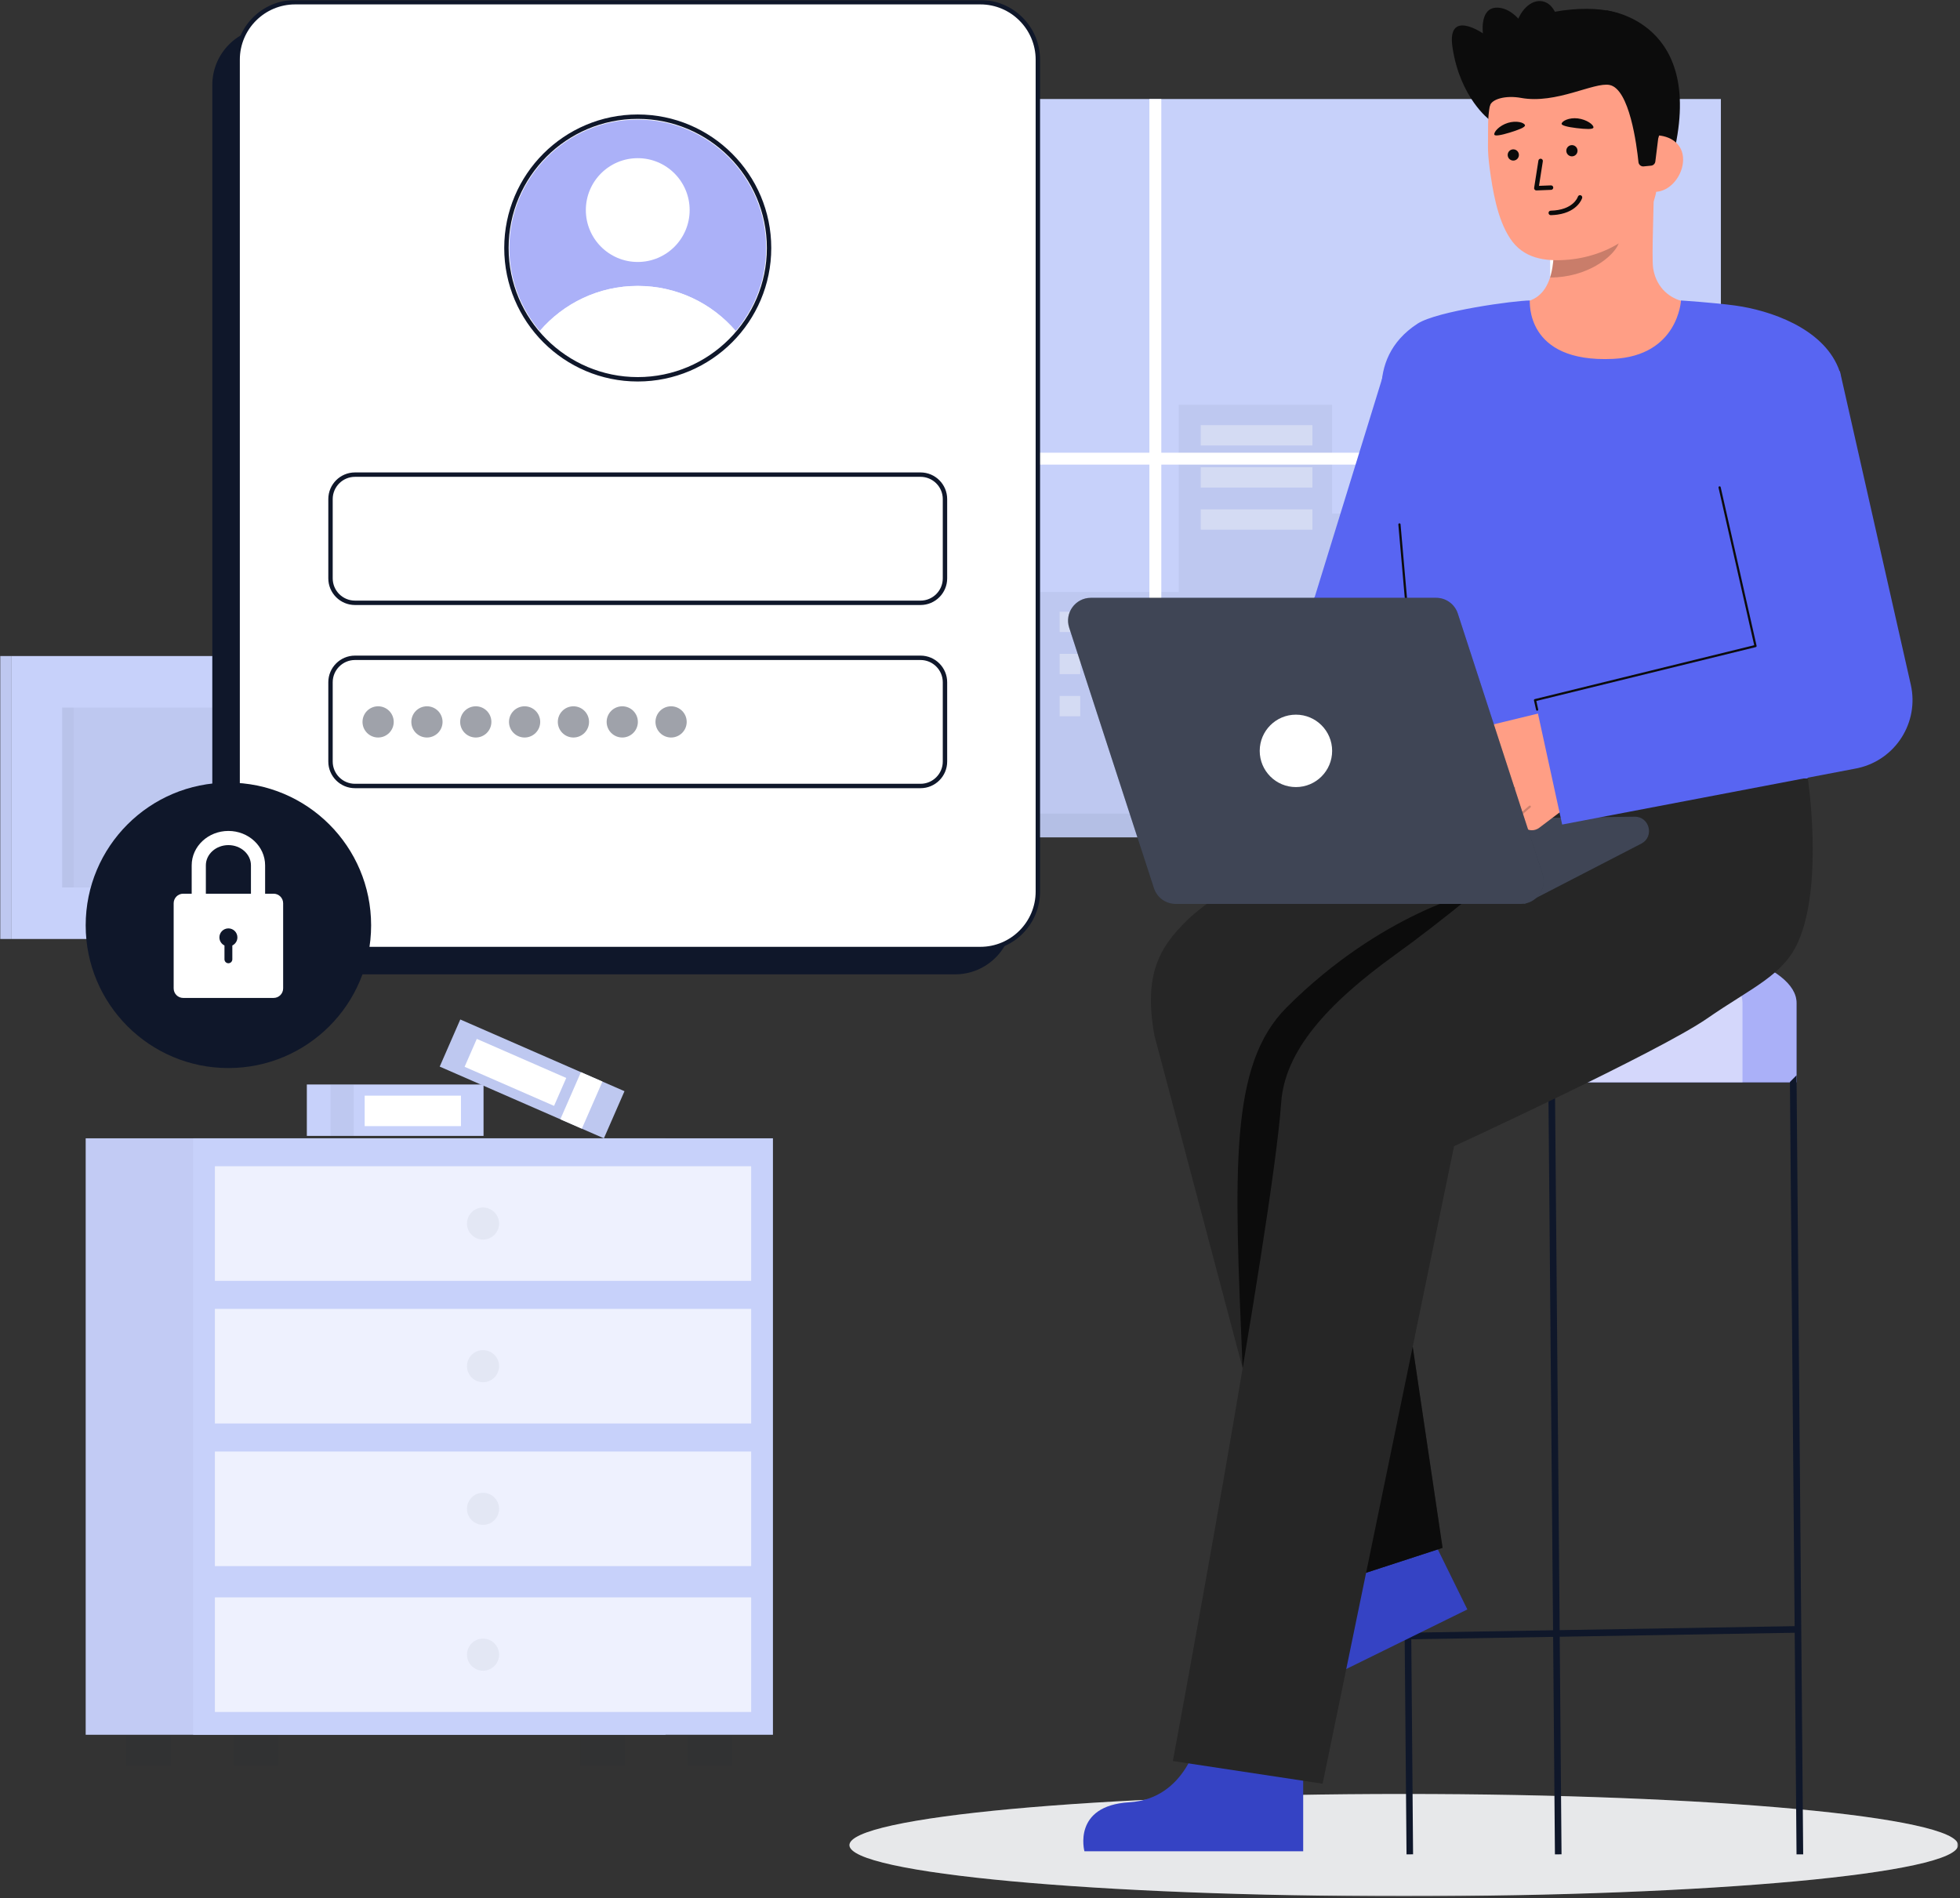<svg width="891" height="863" viewBox="0 0 891 863" fill="none" xmlns="http://www.w3.org/2000/svg">
<rect x="0" y="0" width="891" height="863" fill="#333333" stroke="none"/>
<g clip-path="url(#clip0_181_860)">
<mask id="mask0_181_860" style="mask-type:luminance" maskUnits="userSpaceOnUse" x="0" y="0" width="891" height="863">
<path d="M890.143 0H0V862.058H890.143V0Z" fill="white"/>
</mask>
<g mask="url(#mask0_181_860)">
<path d="M638.143 862.058C777.319 862.058 890.143 851.647 890.143 838.805C890.143 825.963 777.319 815.552 638.143 815.552C498.967 815.552 386.143 825.963 386.143 838.805C386.143 851.647 498.967 862.058 638.143 862.058Z" fill="white"/>
<path opacity="0.1" d="M638.143 862.058C777.319 862.058 890.143 851.647 890.143 838.805C890.143 825.963 777.319 815.552 638.143 815.552C498.967 815.552 386.143 825.963 386.143 838.805C386.143 851.647 498.967 862.058 638.143 862.058Z" fill="#0F172A"/>
<path d="M219.812 493.015H139.486V516.387H219.812V493.015Z" fill="#C7D1FA"/>
<path opacity="0.05" d="M160.798 493.015H150.273V516.387H160.798V493.015Z" fill="#0F172A"/>
<path d="M209.548 498.095H165.784V511.945H209.548V498.095Z" fill="white"/>
<path d="M283.883 496.064L209.246 463.466L199.891 484.884L274.528 517.482L283.883 496.064Z" fill="#C7D1FA"/>
<path opacity="0.05" d="M283.883 496.064L209.246 463.466L199.891 484.884L274.528 517.482L283.883 496.064Z" fill="#0F172A"/>
<path d="M273.86 491.686L264.08 487.415L254.725 508.833L264.505 513.105L273.86 491.686Z" fill="white"/>
<path d="M257.413 490.047L216.75 472.286L211.206 484.979L251.87 502.739L257.413 490.047Z" fill="white"/>
<path opacity="0.05" d="M284.023 789.091H263.837V802.572H284.023V789.091Z" fill="#0F172A"/>
<path opacity="0.05" d="M77.642 789.091H57.456V802.572H77.642V789.091Z" fill="#0F172A"/>
<path d="M302.527 517.483H38.953V788.635H302.527V517.483Z" fill="#C7D1FA"/>
<path opacity="0.03" d="M302.527 517.483H38.953V788.635H302.527V517.483Z" fill="#0F172A"/>
<path d="M351.371 517.483H87.797V788.635H351.371V517.483Z" fill="#C7D1FA"/>
<path opacity="0.05" d="M332.867 789.091H312.681V802.572H332.867V789.091Z" fill="#0F172A"/>
<path opacity="0.05" d="M126.487 789.091H106.301V802.572H126.487V789.091Z" fill="#0F172A"/>
<path opacity="0.7" d="M341.478 530.183H97.692V582.277H341.478V530.183Z" fill="white"/>
<path opacity="0.7" d="M341.478 595.027H97.692V647.121H341.478V595.027Z" fill="white"/>
<path opacity="0.7" d="M341.478 659.871H97.692V711.965H341.478V659.871Z" fill="white"/>
<path opacity="0.05" d="M219.585 563.519C223.611 563.519 226.874 560.256 226.874 556.23C226.874 552.204 223.611 548.941 219.585 548.941C215.559 548.941 212.296 552.204 212.296 556.23C212.296 560.256 215.559 563.519 219.585 563.519Z" fill="#0F172A"/>
<path opacity="0.05" d="M219.585 628.363C223.611 628.363 226.874 625.1 226.874 621.074C226.874 617.048 223.611 613.785 219.585 613.785C215.559 613.785 212.296 617.048 212.296 621.074C212.296 625.1 215.559 628.363 219.585 628.363Z" fill="#0F172A"/>
<path opacity="0.05" d="M219.585 693.208C223.611 693.208 226.874 689.945 226.874 685.919C226.874 681.893 223.611 678.63 219.585 678.63C215.559 678.63 212.296 681.893 212.296 685.919C212.296 689.945 215.559 693.208 219.585 693.208Z" fill="#0F172A"/>
<path opacity="0.7" d="M341.478 726.177H97.692V778.271H341.478V726.177Z" fill="white"/>
<path opacity="0.05" d="M219.585 759.513C223.611 759.513 226.874 756.25 226.874 752.224C226.874 748.198 223.611 744.935 219.585 744.935C215.559 744.935 212.296 748.198 212.296 752.224C212.296 756.25 215.559 759.513 219.585 759.513Z" fill="#0F172A"/>
<path d="M132.517 248.353H288.37V45.492H132.517V248.353Z" fill="#C7D1FA"/>
<path d="M132.518 45.492H127.462V248.353H132.518V45.492Z" fill="#C7D1FA"/>
<path opacity="0.05" d="M132.518 45.492H127.462V248.353H132.518V45.492Z" fill="#0F172A"/>
<path opacity="0.05" d="M160.909 211.399H259.98V82.445H160.909V211.399Z" fill="#0F172A"/>
<path opacity="0.03" d="M160.909 211.399H166.072V82.445H160.909V211.399Z" fill="#0F172A"/>
<path d="M5.055 426.872H132.517V298.239H5.055V426.872Z" fill="#C7D1FA"/>
<path opacity="0.05" d="M28.274 403.44H109.298V321.672H28.274V403.44Z" fill="#0F172A"/>
<path d="M5.056 298.24H0V426.873H5.056V298.24Z" fill="#C7D1FA"/>
<path opacity="0.05" d="M5.056 298.24H0V426.873H5.056V298.24Z" fill="#0F172A"/>
<path opacity="0.03" d="M28.274 403.44H33.437V321.672H28.274V403.44Z" fill="#0F172A"/>
<path d="M782.301 45.009H457.061V370.249H782.301V45.009Z" fill="#C7D1FA"/>
<path d="M457.061 45.009H453.333V370.249H457.061V45.009Z" fill="#C7D1FA"/>
<path opacity="0.05" d="M457.061 45.009H453.333V370.249H457.061V45.009Z" fill="#0F172A"/>
<path opacity="0.05" d="M535.852 269.126V184.032H605.556V233.47H713.527V321.005H759.417V370.249H713.527H704.687H472.706V269.126H535.852Z" fill="#0F172A"/>
<path opacity="0.34" d="M596.608 193.271H545.849V202.51H596.608V193.271Z" fill="#FFFFFA"/>
<path opacity="0.34" d="M596.608 212.417H545.849V221.656H596.608V212.417Z" fill="#FFFFFA"/>
<path opacity="0.34" d="M596.608 231.563H545.849V240.802H596.608V231.563Z" fill="#FFFFFA"/>
<path opacity="0.34" d="M491.063 278.094H481.707V287.333H491.063V278.094Z" fill="#FFFFFA"/>
<path opacity="0.34" d="M491.063 297.24H481.707V306.479H491.063V297.24Z" fill="#FFFFFA"/>
<path opacity="0.34" d="M491.063 316.385H481.707V325.624H491.063V316.385Z" fill="#FFFFFA"/>
<path opacity="0.34" d="M508.371 278.094H499.015V287.333H508.371V278.094Z" fill="#FFFFFA"/>
<path opacity="0.34" d="M508.371 297.24H499.015V306.479H508.371V297.24Z" fill="#FFFFFA"/>
<path opacity="0.34" d="M508.371 316.385H499.015V325.624H508.371V316.385Z" fill="#FFFFFA"/>
<path opacity="0.34" d="M525.211 278.094H515.855V287.333H525.211V278.094Z" fill="#FFFFFA"/>
<path opacity="0.34" d="M525.211 297.24H515.855V306.479H525.211V297.24Z" fill="#FFFFFA"/>
<path opacity="0.34" d="M525.211 316.385H515.855V325.624H525.211V316.385Z" fill="#FFFFFA"/>
<path d="M457.061 205.804H522.504V45.008H527.917V205.804H704.687V45.008H710.099V205.804H782.301V211.216H710.099V370.249H704.687V211.216H527.917V370.249H522.504V211.216H457.061V205.804Z" fill="white"/>
<path d="M795.257 369.856H444.104V380.672H795.257V369.856Z" fill="#C7D1FA"/>
<path opacity="0.1" d="M795.257 369.856H444.104V380.672H795.257V369.856Z" fill="#0F172A"/>
<path opacity="0.1" d="M444.104 369.856H439.034V380.672H444.104V369.856Z" fill="#0F172A"/>
<path opacity="0.1" d="M444.104 369.856H439.034V380.672H444.104V369.856Z" fill="#0F172A"/>
<path d="M434.156 12.514H122.643C108.211 12.514 96.512 24.213 96.512 38.645V416.815C96.512 431.247 108.211 442.946 122.643 442.946H434.156C448.588 442.946 460.287 431.247 460.287 416.815V38.645C460.287 24.213 448.588 12.514 434.156 12.514Z" fill="#0F172A"/>
<path d="M445.67 1H134.157C119.725 1 108.026 12.699 108.026 27.131V405.301C108.026 419.733 119.725 431.432 134.157 431.432H445.67C460.102 431.432 471.801 419.733 471.801 405.301V27.131C471.801 12.699 460.102 1 445.67 1Z" fill="white"/>
<path d="M445.67 432.432H134.157C119.197 432.432 107.026 420.261 107.026 405.301V27.131C107.026 12.171 119.197 0 134.157 0H445.67C460.63 0 472.801 12.171 472.801 27.131V405.301C472.801 420.261 460.63 432.432 445.67 432.432ZM134.157 2C120.3 2 109.026 13.273 109.026 27.131V405.301C109.026 419.158 120.3 430.432 134.157 430.432H445.67C459.527 430.432 470.801 419.159 470.801 405.301V27.131C470.801 13.274 459.528 2 445.67 2H134.157Z" fill="#0F172A"/>
<path d="M726.529 425.574C676.736 425.574 636.371 439.158 636.371 455.915V492.036H816.686V455.915C816.686 439.158 776.322 425.574 726.529 425.574Z" fill="#5865F2"/>
<path opacity="0.49" d="M726.529 425.574C676.736 425.574 636.371 439.158 636.371 455.915V492.036H816.686V455.915C816.686 439.158 776.322 425.574 726.529 425.574Z" fill="white"/>
<path opacity="0.49" d="M792.127 455.919V492.034H636.37V455.919C636.37 440.559 670.266 427.869 714.248 425.863C758.23 427.869 792.126 440.559 792.126 455.919H792.127Z" fill="white"/>
<path d="M816.687 843.01H819.713L816.687 488.832L813.687 491.858L815.826 739.261L709.013 741.076L706.858 491.832L703.858 491.858L706.014 741.127L641.535 742.223L639.37 491.832L636.37 488.858L639.396 843.01L642.37 842.985L641.56 745.224L706.039 744.128L706.858 843.01L709.858 842.985L709.039 744.077L815.852 742.261L816.687 843.01Z" fill="#0F172A"/>
<path d="M544.74 789.984C544.74 789.984 539.378 817.778 513.355 819.327C487.332 820.876 492.975 841.607 492.975 841.607H592.419V791.923L544.739 789.985L544.74 789.984Z" fill="#3543C4"/>
<path d="M601.477 706.388C601.477 706.388 608.934 733.694 586.268 746.571C563.601 759.448 577.816 775.559 577.816 775.559L667.048 731.663L645.117 687.081L601.478 706.388H601.477Z" fill="#3543C4"/>
<path d="M592.036 724.435L524.798 470.746C519.695 442.72 527.376 430.572 539.208 418.771C559.994 398.038 646.125 353.91 646.125 353.91L749.454 353.628C776.852 353.628 803.788 380.645 803.788 408.044C803.788 435.442 775.934 458.677 748.536 458.677L621.294 471.375L655.785 703.661L592.036 724.435Z" fill="#262626"/>
<path d="M655.786 703.661L642.207 612.213L573.415 654.177L592.036 724.435L655.786 703.661Z" fill="#0C0C0C"/>
<path d="M671.379 405.247C671.379 405.247 627.942 414.928 584.922 457.948C558.839 484.031 560.978 531.232 564.891 622.015L607.618 558.905L654.482 474.383L671.379 405.247Z" fill="#0C0C0C"/>
<path d="M821.777 353.597L751.604 353.266L751.577 354.19H730.329C730.329 354.19 677.105 403.169 634.251 434.032C603.081 456.48 584.066 477.882 582.421 501.209C578.41 558.069 533.172 800.574 533.172 800.574L601.254 810.883L660.996 521.072C660.996 521.072 754.421 478.004 776.03 463.016C796.378 448.902 810.751 443.447 817.484 428.045C829.114 401.444 821.777 353.598 821.777 353.598V353.597Z" fill="#262626"/>
<path d="M743.05 371.275L629.209 372.783L693.068 410.923L746.204 383.483C752.19 380.271 749.844 371.185 743.05 371.275Z" fill="#0F172A"/>
<path opacity="0.2" d="M743.05 371.275L629.209 372.783L693.068 410.923L746.204 383.483C752.19 380.271 749.844 371.185 743.05 371.275Z" fill="white"/>
<path d="M629.862 167.045L597.666 271.376L533.171 355.818L570.846 399.066L647.575 313.426C650.97 310.741 653.839 307.108 655.61 302.823L656.805 299.93L701.12 192.702L629.861 167.044L629.862 167.045Z" fill="#5865F2"/>
<path d="M686.094 139.105C686.298 139.078 688.563 176.657 732.218 173.381C762.44 171.117 773.216 139.052 773.909 139.052C770.651 138.359 766.624 137.308 765.023 136.948C759.706 135.75 753.069 131.362 751.535 122.121C750.651 116.794 752.151 89.544 751.689 84.155L705.298 94.51C705.946 105.892 710.483 132.279 694.582 136.949C691.936 137.721 689.086 138.432 686.094 139.106V139.105Z" fill="#FF9E85"/>
<path opacity="0.22" d="M704.648 126.164C705.305 124.067 705.696 122.243 706.043 118.964C706.664 113.1 706.334 107.71 705.74 102.217C715.112 100.97 724.109 97.028 731.38 90.984C732.241 94.165 736.979 108.066 735.667 111.09C733.188 116.805 721.536 126.164 704.648 126.164Z" fill="#0C0C0C"/>
<path d="M677.061 54.42C677.061 54.42 663.748 44.527 660.296 21.552C657.623 3.763 674.136 15.177 674.136 15.177C674.136 15.177 672.336 2.349 681.697 3.554C691.058 4.758 696.401 18.208 696.401 18.208" fill="#0C0C0C"/>
<path d="M730.065 4.695C730.065 4.695 776.52 9.325 760.211 72.349L756.106 72.655L747.773 73.276" fill="#0C0C0C"/>
<path d="M713.441 118.013C731.73 116.235 753.548 104.508 753.679 79.662L753.796 57.244C753.926 32.399 740.982 12.189 717.589 12.067C694.196 11.944 676.605 31.994 676.475 56.839L676.423 66.764C676.412 68.807 676.608 72.474 677.242 76.944C678.508 85.862 680.47 99.422 686.598 108.559C692.384 117.185 701.757 119.149 713.441 118.013Z" fill="#FF9E85"/>
<path d="M688.297 72.971C689.692 72.769 690.659 71.475 690.457 70.081C690.255 68.686 688.962 67.719 687.567 67.921C686.173 68.123 685.206 69.416 685.408 70.811C685.609 72.205 686.903 73.172 688.297 72.971Z" fill="#0A0A0A"/>
<path d="M705.23 86.301C705.741 86.227 706.123 85.778 706.102 85.251C706.08 84.688 705.606 84.249 705.042 84.272L699.613 84.486L701.36 73.328C701.447 72.771 701.066 72.249 700.509 72.162C699.953 72.075 699.431 72.455 699.343 73.012L697.405 85.397C697.358 85.699 697.449 86.005 697.652 86.233C697.855 86.461 698.149 86.586 698.454 86.574L705.123 86.311C705.159 86.31 705.196 86.306 705.23 86.301Z" fill="#0A0A0A"/>
<path d="M708.071 97.565C717.225 96.241 719.148 90.316 719.233 90.039C719.398 89.5 719.095 88.93 718.556 88.765C718.021 88.6 717.452 88.901 717.284 89.435C717.204 89.687 715.194 95.523 704.948 95.776C704.373 95.788 703.939 96.258 703.952 96.821C703.966 97.384 704.434 97.83 704.997 97.816C706.103 97.789 707.126 97.701 708.071 97.565Z" fill="#0A0A0A"/>
<path d="M709.895 56.24C709.761 57.027 712.66 57.756 716.657 58.231C720.654 58.706 724.244 58.946 724.369 57.959C724.526 56.713 721.251 54.306 717.254 53.832C713.257 53.357 710.105 55.002 709.895 56.24Z" fill="#0A0A0A"/>
<path d="M714.946 71.05C716.341 70.848 717.308 69.554 717.106 68.16C716.904 66.766 715.61 65.799 714.216 66C712.822 66.202 711.855 67.496 712.056 68.89C712.258 70.284 713.552 71.251 714.946 71.05Z" fill="#0A0A0A"/>
<path d="M679.309 61.202C679.506 61.976 682.452 61.466 686.298 60.278C690.144 59.09 693.522 57.853 693.236 56.9C692.874 55.697 689.301 54.681 685.456 55.868C681.61 57.056 679 59.984 679.31 61.201L679.309 61.202Z" fill="#0A0A0A"/>
<path d="M752.186 87.224C759.295 87.261 765.098 79.686 765.135 72.577C765.172 65.468 759.43 61.517 752.321 61.48L748.633 66.224L746.074 87.192L752.186 87.224Z" fill="#FF9E85"/>
<path d="M747.193 75.644C746.008 75.759 744.952 74.901 744.831 73.717C744.05 66.067 740.766 40.406 731.69 38.629C724.58 37.236 707.44 47.435 691.471 44.513C684.485 43.235 677.875 45.011 677.226 48.311C676.969 49.618 672.483 30.901 683.301 16.589C691.914 5.194 720.354 1.783 733.332 5.401C769.266 15.42 753.798 63.018 753.798 63.018L752.503 73.429C752.378 74.434 751.573 75.218 750.564 75.316L747.193 75.644Z" fill="#0C0C0C"/>
<path d="M707.962 16.567C709.522 8.81 706.514 1.662 701.245 0.602C695.975 -0.458 690.438 4.971 688.878 12.728C687.318 20.485 690.325 27.632 695.595 28.692C700.864 29.752 706.401 24.323 707.962 16.567Z" fill="#0C0C0C"/>
<path d="M633.926 219.798C635.274 235.631 644.829 334.408 646.125 353.91H821.7C822.709 336.321 827.238 259.41 831.064 225.015C834.716 192.194 839.834 177.258 835.628 167.058C828.21 149.069 804.598 141.035 788.609 138.87C778.845 137.548 764.16 136.601 764.16 136.601C764.16 136.601 762.917 161.754 733.269 163.154C692.909 165.058 695.605 136.601 695.405 136.601C688.867 136.601 653.277 141.356 644.378 147.156C631.809 155.348 628.094 166.513 627.947 176.77C627.778 188.58 632.395 201.841 633.926 219.798Z" fill="#5865F2"/>
<path d="M642.829 314.986C642.573 314.986 642.354 314.79 642.332 314.529L635.68 238.449C635.656 238.174 635.86 237.931 636.134 237.907C636.414 237.876 636.653 238.086 636.676 238.362L643.328 314.442C643.352 314.717 643.148 314.96 642.874 314.984C642.858 314.985 642.844 314.986 642.829 314.986Z" fill="#0C0C0C"/>
<path d="M655.56 359.178L679.668 339.619L675.611 340.766C672.887 341.419 669.956 339.965 669.161 337.278C668.313 334.413 670.046 331.459 672.914 330.772L723.561 318.453L727.918 334.586C730.686 344.836 726.959 355.741 718.495 362.151L699.729 376.312C697.734 377.823 694.885 377.859 693.025 376.185C691.229 374.568 690.863 372.143 691.738 370.189C691.66 370.162 691.584 370.124 691.526 370.057C691.417 369.929 691.394 369.764 691.435 369.613L687.978 372.231C685.745 373.922 682.476 373.766 680.671 371.624C679.007 369.65 679.084 366.845 680.652 364.97C680.596 364.963 680.549 364.943 680.498 364.917L679.077 365.993C677.082 367.504 674.232 367.539 672.373 365.865C670.198 363.906 670.113 360.761 671.799 358.706C671.779 358.676 671.761 358.645 671.748 358.612L661.709 366.757C659.616 368.455 656.543 368.135 654.844 366.042C653.146 363.949 653.466 360.876 655.559 359.177L655.56 359.178Z" fill="#FF9E85"/>
<path opacity="0.2" d="M672.362 358.899C672.414 358.88 672.463 358.853 672.508 358.815L682.167 350.79C682.373 350.619 682.402 350.312 682.23 350.106C682.059 349.9 681.752 349.872 681.546 350.043L671.887 358.068C671.681 358.239 671.652 358.546 671.824 358.752C671.958 358.914 672.175 358.966 672.362 358.899Z" fill="#0A0A0A"/>
<path opacity="0.2" d="M680.875 364.961C680.926 364.943 680.974 364.916 681.018 364.88L688.659 358.632C688.867 358.462 688.898 358.156 688.728 357.948C688.558 357.74 688.252 357.708 688.044 357.879L680.403 364.127C680.195 364.297 680.164 364.603 680.334 364.811C680.468 364.975 680.686 365.029 680.875 364.961Z" fill="#0A0A0A"/>
<path opacity="0.2" d="M692.059 370.198C692.113 370.179 692.165 370.149 692.211 370.109L695.751 367.074C695.955 366.9 695.978 366.593 695.804 366.389C695.629 366.184 695.323 366.159 695.118 366.336L691.578 369.371C691.374 369.545 691.351 369.852 691.525 370.056C691.66 370.214 691.874 370.264 692.058 370.197L692.059 370.198Z" fill="#0A0A0A"/>
<path d="M868.632 311.271L868.446 310.45L836.403 168.707L773.003 183.04L798.015 293.679L697.814 318.303L710.145 374.842L843.672 349.37C843.977 349.31 844.416 349.22 844.721 349.151C861.784 345.294 872.49 328.334 868.632 311.271Z" fill="#5865F2"/>
<path d="M697.325 318.407C697.269 318.143 697.433 317.883 697.695 317.819L797.447 293.321L781.227 221.685C781.165 221.416 781.334 221.148 781.604 221.087C781.874 221.025 782.141 221.195 782.202 221.464L798.53 293.579C798.591 293.845 798.426 294.11 798.162 294.175L698.403 318.674C698.403 318.674 699.071 321.59 699.26 322.569C699.322 322.889 699.011 323.058 698.898 323.086C698.776 323.116 698.395 323.154 698.293 322.682C698.063 321.611 697.324 318.408 697.324 318.408L697.325 318.407Z" fill="#0C0C0C"/>
<path d="M701.235 397.357L662.71 278.934C661.321 274.665 657.342 271.775 652.853 271.775H495.901C488.858 271.775 483.865 278.649 486.044 285.347L524.569 403.77C525.958 408.039 529.937 410.929 534.426 410.929H691.378C698.421 410.929 703.414 404.055 701.235 397.357Z" fill="#0F172A"/>
<path opacity="0.2" d="M701.235 397.357L662.71 278.934C661.321 274.665 657.342 271.775 652.853 271.775H495.901C488.858 271.775 483.865 278.649 486.044 285.347L524.569 403.77C525.958 408.039 529.937 410.929 534.426 410.929H691.378C698.421 410.929 703.414 404.055 701.235 397.357Z" fill="white"/>
<path d="M589.118 357.813C598.209 357.813 605.579 350.443 605.579 341.352C605.579 332.261 598.209 324.891 589.118 324.891C580.027 324.891 572.657 332.261 572.657 341.352C572.657 350.443 580.027 357.813 589.118 357.813Z" fill="white"/>
<path d="M103.83 485.544C139.661 485.544 168.707 456.498 168.707 420.667C168.707 384.836 139.661 355.79 103.83 355.79C67.999 355.79 38.953 384.836 38.953 420.667C38.953 456.498 67.999 485.544 103.83 485.544Z" fill="#0F172A"/>
<path d="M90.362 412.202C88.583 412.202 87.141 410.76 87.141 408.981V393.388C87.141 384.767 94.628 377.752 103.83 377.752C113.032 377.752 120.519 384.766 120.519 393.388V407.909C120.519 409.688 119.077 411.13 117.298 411.13C115.519 411.13 114.077 409.688 114.077 407.909V393.388C114.077 388.318 109.48 384.193 103.829 384.193C98.178 384.193 93.581 388.318 93.581 393.388V408.981C93.581 410.76 92.139 412.202 90.36 412.202H90.362Z" fill="white"/>
<path d="M124.376 406.285H83.284C80.888 406.285 78.945 408.228 78.945 410.624V449.33C78.945 451.726 80.888 453.669 83.284 453.669H124.376C126.772 453.669 128.715 451.726 128.715 449.33V410.624C128.715 408.228 126.772 406.285 124.376 406.285Z" fill="white"/>
<path d="M99.739 426.145C99.739 427.768 100.68 429.159 102.043 429.827V436.113C102.043 437.108 102.848 437.899 103.829 437.899C104.811 437.899 105.615 437.108 105.615 436.113V429.827C106.979 429.159 107.919 427.768 107.919 426.145C107.919 423.882 106.092 422.054 103.828 422.054C101.564 422.054 99.737 423.881 99.737 426.145H99.739Z" fill="#0F172A"/>
<path d="M418.467 215.773H161.36C155.223 215.773 150.247 220.748 150.247 226.886V262.93C150.247 269.067 155.223 274.043 161.36 274.043H418.467C424.605 274.043 429.58 269.067 429.58 262.93V226.886C429.58 220.748 424.605 215.773 418.467 215.773Z" fill="white"/>
<path d="M418.466 275.042H161.36C154.681 275.042 149.247 269.608 149.247 262.929V226.886C149.247 220.207 154.681 214.773 161.36 214.773H418.466C425.145 214.773 430.579 220.207 430.579 226.886V262.929C430.579 269.608 425.145 275.042 418.466 275.042ZM161.36 216.772C155.783 216.772 151.247 221.309 151.247 226.885V262.928C151.247 268.505 155.784 273.041 161.36 273.041H418.466C424.043 273.041 428.579 268.504 428.579 262.928V226.885C428.579 221.308 424.042 216.772 418.466 216.772H161.36Z" fill="#0F172A"/>
<path d="M418.467 299.047H161.36C155.223 299.047 150.247 304.022 150.247 310.16V346.204C150.247 352.342 155.223 357.317 161.36 357.317H418.467C424.605 357.317 429.58 352.342 429.58 346.204V310.16C429.58 304.022 424.605 299.047 418.467 299.047Z" fill="white"/>
<path d="M418.466 358.316H161.36C154.681 358.316 149.247 352.882 149.247 346.203V310.16C149.247 303.481 154.681 298.047 161.36 298.047H418.466C425.145 298.047 430.579 303.481 430.579 310.16V346.203C430.579 352.882 425.145 358.316 418.466 358.316ZM161.36 300.046C155.783 300.046 151.247 304.583 151.247 310.159V346.202C151.247 351.779 155.784 356.315 161.36 356.315H418.466C424.043 356.315 428.579 351.778 428.579 346.202V310.159C428.579 304.582 424.042 300.046 418.466 300.046H161.36Z" fill="#0F172A"/>
<path d="M289.913 172.43C322.881 172.43 349.607 145.704 349.607 112.736C349.607 79.768 322.881 53.042 289.913 53.042C256.945 53.042 230.219 79.768 230.219 112.736C230.219 145.704 256.945 172.43 289.913 172.43Z" fill="white"/>
<path d="M289.913 173.43C256.446 173.43 229.219 146.203 229.219 112.736C229.219 79.269 256.447 52.042 289.913 52.042C323.379 52.042 350.607 79.27 350.607 112.736C350.607 146.202 323.38 173.43 289.913 173.43ZM289.913 54.042C257.549 54.042 231.219 80.372 231.219 112.736C231.219 145.1 257.549 171.43 289.913 171.43C322.277 171.43 348.607 145.1 348.607 112.736C348.607 80.372 322.277 54.042 289.913 54.042Z" fill="#0F172A"/>
<path opacity="0.5" d="M348.281 112.736C348.281 127.128 343.067 140.284 334.451 150.456C323.685 137.926 307.722 129.984 289.913 129.984C272.104 129.984 256.14 137.926 245.375 150.472C236.759 140.284 231.545 127.128 231.545 112.736C231.545 80.504 257.681 54.368 289.913 54.368C322.145 54.368 348.281 80.504 348.281 112.736Z" fill="#5865F2"/>
<path d="M334.451 150.455C323.75 163.098 307.77 171.104 289.913 171.104C272.056 171.104 256.092 163.098 245.375 150.471C256.141 137.925 272.088 129.983 289.913 129.983C307.738 129.983 323.686 137.925 334.451 150.455Z" fill="white"/>
<path d="M289.914 119.093C302.944 119.093 313.507 108.53 313.507 95.5C313.507 82.47 302.944 71.907 289.914 71.907C276.884 71.907 266.321 82.47 266.321 95.5C266.321 108.53 276.884 119.093 289.914 119.093Z" fill="white"/>
<g opacity="0.4">
<path d="M171.889 335.278C175.808 335.278 178.985 332.101 178.985 328.182C178.985 324.263 175.808 321.086 171.889 321.086C167.97 321.086 164.793 324.263 164.793 328.182C164.793 332.101 167.97 335.278 171.889 335.278Z" fill="#0F172A"/>
<path d="M194.086 335.278C198.005 335.278 201.182 332.101 201.182 328.182C201.182 324.263 198.005 321.086 194.086 321.086C190.167 321.086 186.99 324.263 186.99 328.182C186.99 332.101 190.167 335.278 194.086 335.278Z" fill="#0F172A"/>
<path d="M216.283 335.278C220.202 335.278 223.379 332.101 223.379 328.182C223.379 324.263 220.202 321.086 216.283 321.086C212.364 321.086 209.187 324.263 209.187 328.182C209.187 332.101 212.364 335.278 216.283 335.278Z" fill="#0F172A"/>
<path d="M238.48 335.278C242.399 335.278 245.576 332.101 245.576 328.182C245.576 324.263 242.399 321.086 238.48 321.086C234.561 321.086 231.384 324.263 231.384 328.182C231.384 332.101 234.561 335.278 238.48 335.278Z" fill="#0F172A"/>
<path d="M260.676 335.278C264.595 335.278 267.772 332.101 267.772 328.182C267.772 324.263 264.595 321.086 260.676 321.086C256.757 321.086 253.58 324.263 253.58 328.182C253.58 332.101 256.757 335.278 260.676 335.278Z" fill="#0F172A"/>
<path d="M282.873 335.278C286.792 335.278 289.969 332.101 289.969 328.182C289.969 324.263 286.792 321.086 282.873 321.086C278.954 321.086 275.777 324.263 275.777 328.182C275.777 332.101 278.954 335.278 282.873 335.278Z" fill="#0F172A"/>
<path d="M305.07 335.278C308.989 335.278 312.166 332.101 312.166 328.182C312.166 324.263 308.989 321.086 305.07 321.086C301.151 321.086 297.974 324.263 297.974 328.182C297.974 332.101 301.151 335.278 305.07 335.278Z" fill="#0F172A"/>
</g>
</g>
</g>
<defs>
<clipPath id="clip0_181_860">
<rect width="891" height="863" fill="white"/>
</clipPath>
</defs>
</svg>

